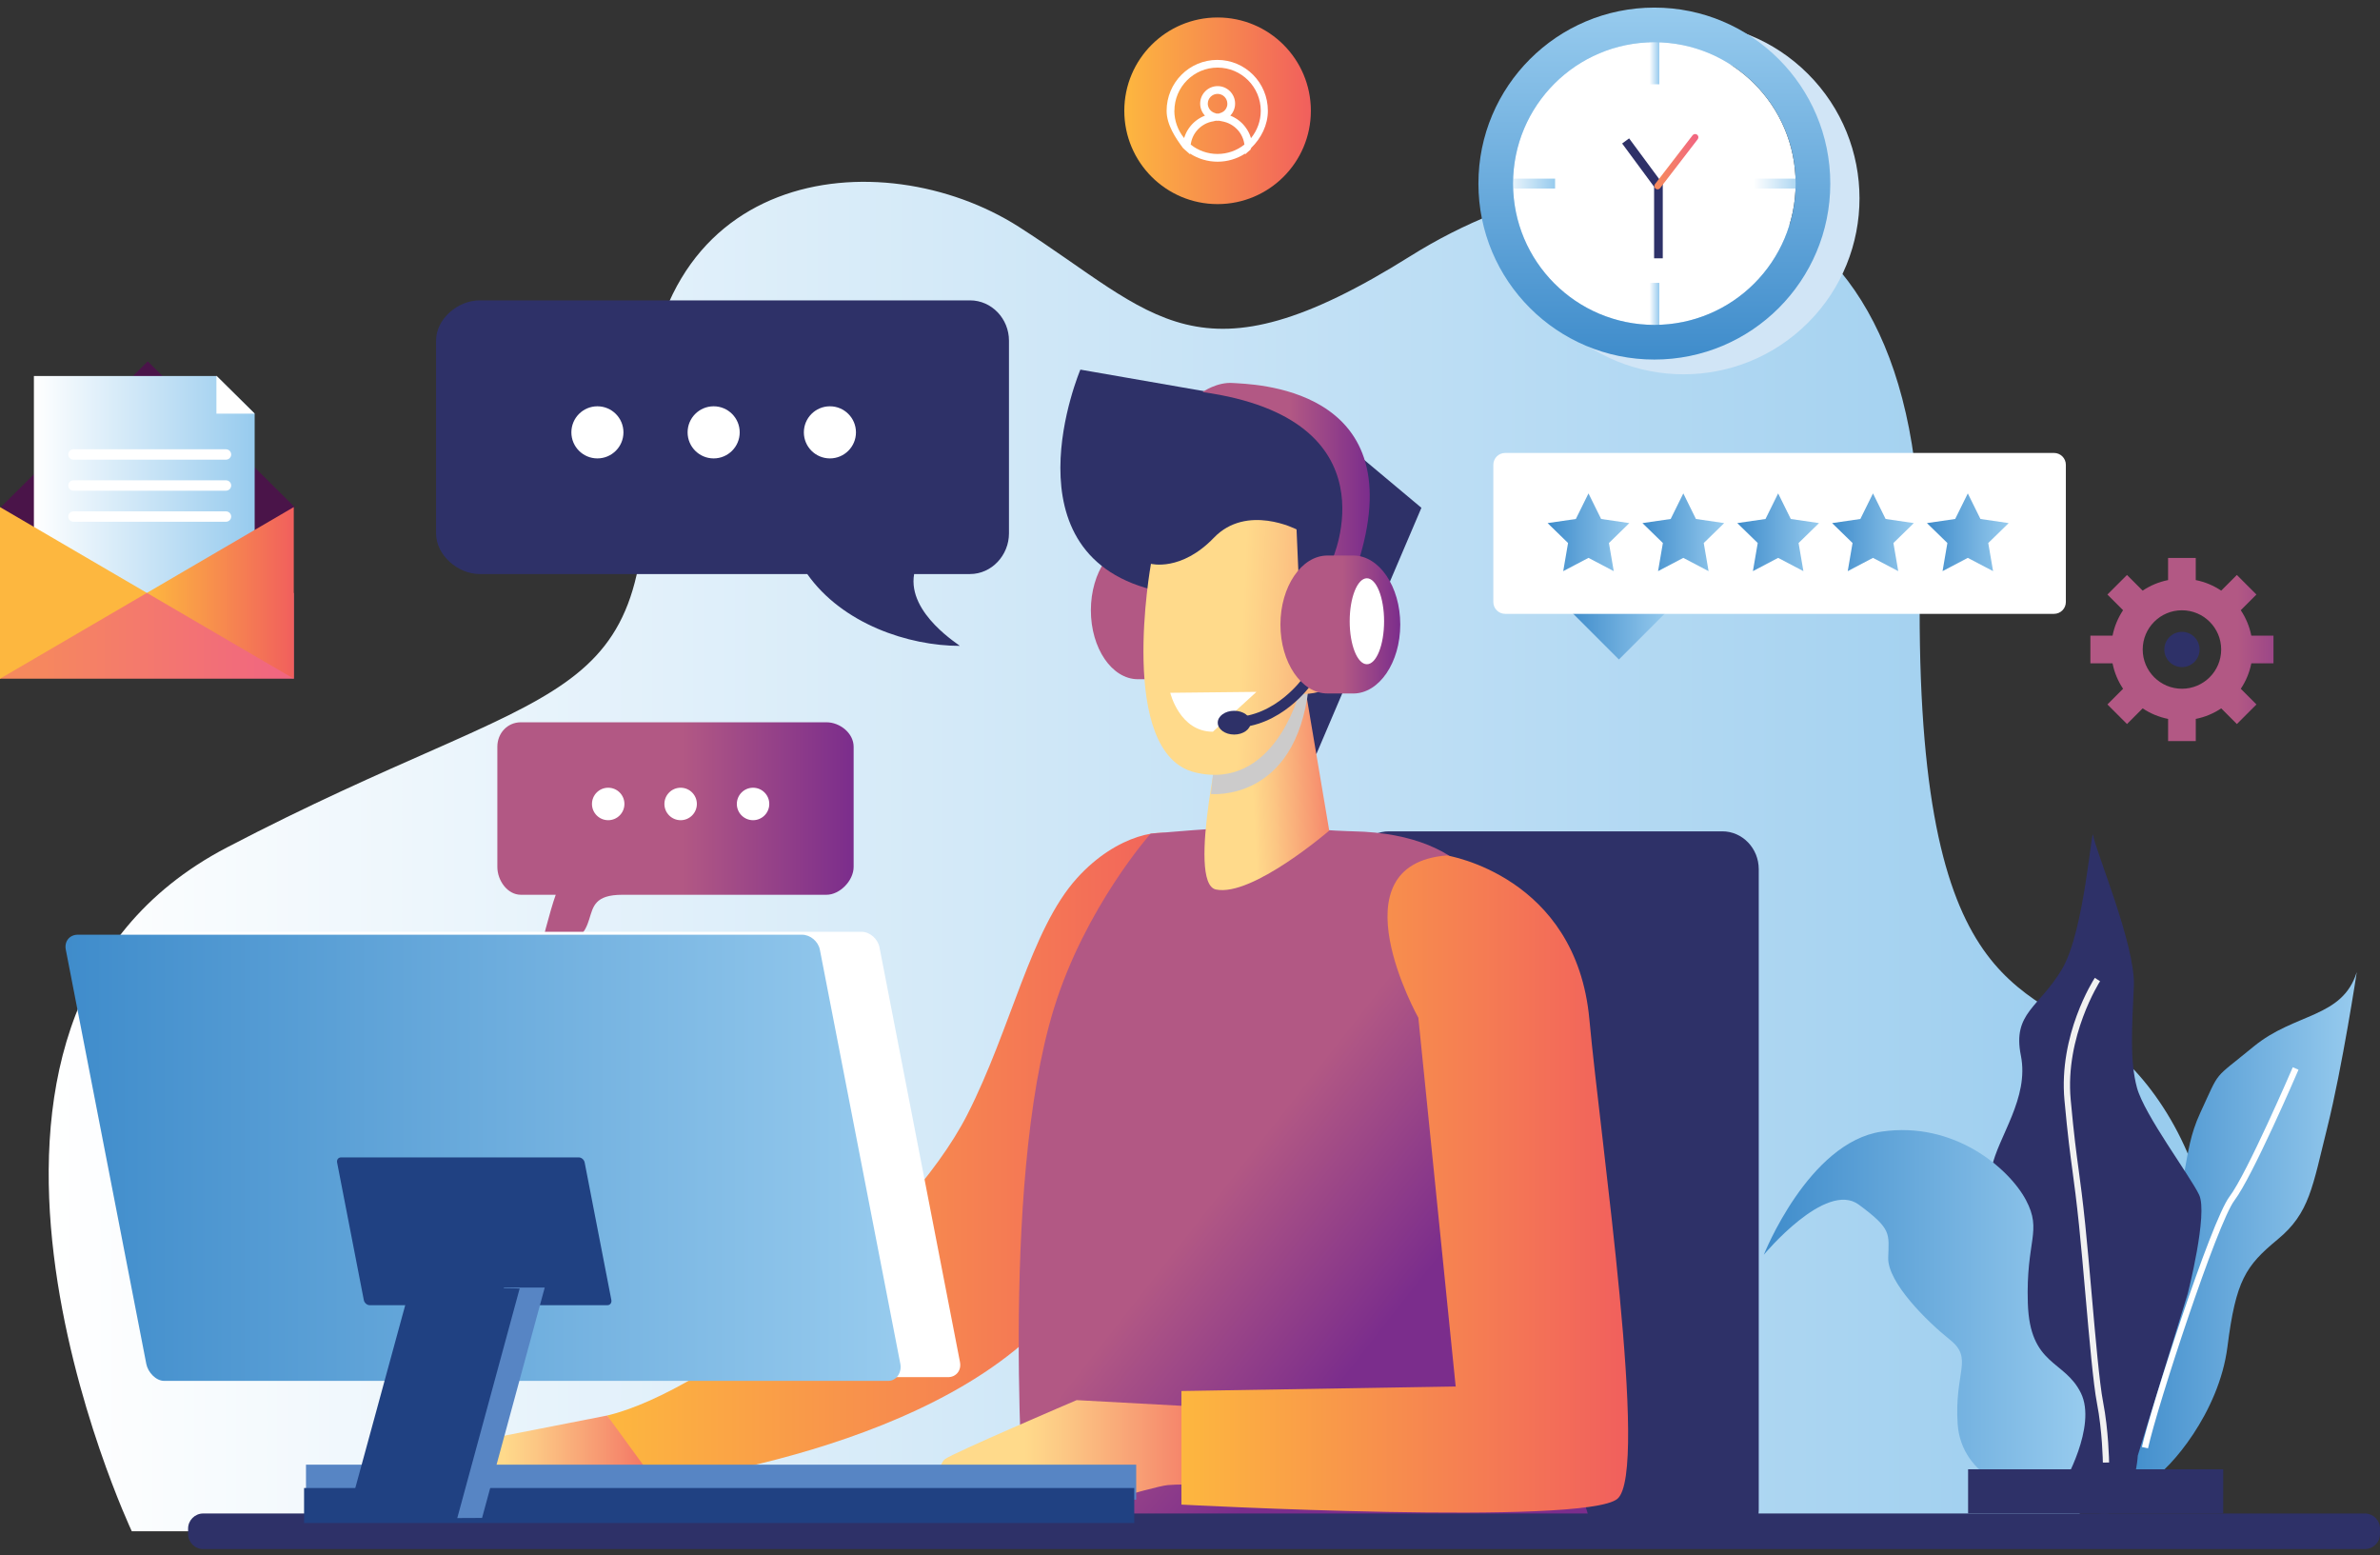 <svg width="300" height="196" viewBox="0 0 300 196" fill="none" xmlns="http://www.w3.org/2000/svg">
<rect x="0" y="0" width="300" height="196" fill="#333333" stroke="none"/>
<g clip-path="url(#clip0_1024_1578)">
<path d="M259.283 192.966H16.611C16.611 192.966 -13.602 128.826 28.601 106.797C70.806 84.769 82.314 90.6 81.356 55.615C80.397 20.629 111.143 17.563 128.411 28.577C145.675 39.591 150.898 49.133 177.754 32.291C204.612 15.446 242.978 18.036 242.019 71.812C241.061 125.585 254.967 123.643 265.999 132.067C277.03 140.488 290.937 169.645 259.283 192.969V192.966Z" fill="url(#paint0_linear_1024_1578)"/>
<path d="M221.691 190.27C221.691 192.906 219.634 195.043 217.095 195.043H175.075C172.536 195.043 170.479 192.906 170.479 190.27V109.536C170.479 106.9 172.536 104.764 175.075 104.764H217.095C219.634 104.764 221.691 106.9 221.691 109.536V190.27Z" fill="#2E3168"/>
<path d="M146.682 68.21H143.433C140.161 68.21 137.505 72.124 137.505 76.911C137.505 81.697 140.158 85.594 143.433 85.594C143.998 85.594 146.12 85.597 146.682 85.597C149.954 85.597 152.61 81.689 152.61 76.902C152.61 72.115 149.957 68.207 146.682 68.207V68.21Z" fill="url(#paint1_linear_1024_1578)"/>
<path d="M165.924 95.041L179.169 63.993L164.198 51.461L136.182 46.58C136.182 46.58 126.143 70.243 146.135 74.528" fill="#2E3168"/>
<path d="M135.748 110.671C129.9 117.141 127.487 129.57 121.924 140.473C114.219 155.572 89.529 175.338 76.532 178.382L81.319 187.126C81.319 187.126 119.879 183.049 134.345 163.551C145.353 148.714 156.245 111.381 148.617 105.507C146.839 104.138 140.834 105.042 135.748 110.668V110.671Z" fill="url(#paint2_linear_1024_1578)"/>
<path d="M76.532 178.383L62.037 181.224C62.037 181.224 57.561 182.123 57.034 183.23C56.506 184.336 54.238 190.872 54.238 190.872L85.153 190.21" fill="url(#paint3_linear_1024_1578)"/>
<path d="M77.182 185.848L75.285 189.008L68.978 189.625" fill="white"/>
<path d="M77.182 185.848L75.285 189.008L68.978 189.625" stroke="black" stroke-miterlimit="10"/>
<path d="M200.592 192.229C200.592 192.229 183.1 136.878 188.26 115.084C188.26 115.084 186.54 105.045 170.479 104.76C170.479 104.76 166.631 104.669 165.136 104.349C161.177 103.505 145.019 105.074 145.019 105.074C145.019 105.074 136.792 114.342 132.861 127.045C125.861 149.658 129.21 192.377 129.21 192.377L142.823 192.326L164.96 192.24C165.014 192.811 165.031 193.091 165.031 193.091L200.592 192.229Z" fill="url(#paint4_linear_1024_1578)"/>
<path d="M163.955 83.383L167.55 104.672C167.55 104.672 157.839 113.048 153.272 112.095C149.489 111.308 154.308 90.785 154.308 90.785L163.955 83.383Z" fill="url(#paint5_linear_1024_1578)"/>
<g style="mix-blend-mode:multiply">
<path d="M152.642 100.059C152.642 100.059 163.311 101.149 164.957 86.634L166.742 85.134L159.163 84.777L153.363 93.09L152.639 100.062L152.642 100.059Z" fill="#CCCBCB"/>
</g>
<path d="M145.079 71.048C145.079 71.048 140.734 94.962 150.645 97.341C160.558 99.72 163.727 87.428 163.727 87.428C163.727 87.428 171.906 88.418 170.865 77.914C170.228 71.493 163.727 73.552 163.727 73.552L163.43 66.715C163.43 66.715 157.16 63.457 153.015 67.761C148.87 72.066 145.079 71.051 145.079 71.051V71.048Z" fill="url(#paint6_linear_1024_1578)"/>
<path d="M158.378 87.188L147.512 87.305C147.512 87.305 148.682 92.211 152.887 92.211" fill="white"/>
<path d="M167.903 70.588C167.903 70.588 176.045 52.819 151.583 49.407C151.583 49.407 153.409 48.103 155.446 48.268C157.483 48.434 177.931 48.505 171.364 70.351" fill="url(#paint7_linear_1024_1578)"/>
<path d="M155.4 91.713C155.292 91.713 155.181 91.713 155.066 91.707L155.109 90.369C155.203 90.372 155.297 90.375 155.392 90.375C160.792 90.375 164.252 85.422 164.289 85.371L165.393 86.127C165.233 86.358 161.491 91.713 155.4 91.713Z" fill="#2E3168"/>
<path d="M157.639 91.07C157.639 91.897 156.712 92.568 155.568 92.568C154.424 92.568 153.497 91.897 153.497 91.07C153.497 90.243 154.424 89.572 155.568 89.572C156.712 89.572 157.639 90.243 157.639 91.07Z" fill="#2E3168"/>
<path d="M170.577 70.007H167.327C164.055 70.007 161.399 73.921 161.399 78.707C161.399 83.494 164.052 87.391 167.327 87.391C167.892 87.391 170.015 87.394 170.577 87.394C173.849 87.394 176.504 83.486 176.504 78.699C176.504 73.912 173.851 70.004 170.577 70.004V70.007Z" fill="url(#paint8_linear_1024_1578)"/>
<path d="M174.465 78.29C174.465 81.283 173.495 83.707 172.297 83.707C171.099 83.707 170.129 81.283 170.129 78.29C170.129 75.298 171.099 72.873 172.297 72.873C173.495 72.873 174.465 75.298 174.465 78.29Z" fill="white"/>
<path d="M115.226 72.341H122.269C125.01 72.341 127.181 69.961 127.181 67.22V42.921C127.181 40.179 125.013 37.852 122.269 37.852H60.457C57.716 37.852 54.966 40.179 54.966 42.921V67.22C54.966 69.961 57.716 72.341 60.457 72.341H101.755C106.186 78.628 114.535 81.392 120.971 81.392C121.162 81.392 114.341 77.373 115.226 72.341Z" fill="#2E3168"/>
<path d="M78.586 54.485C78.586 56.296 77.117 57.768 75.302 57.768C73.488 57.768 72.022 56.299 72.022 54.485C72.022 52.67 73.491 51.201 75.302 51.201C77.114 51.201 78.586 52.67 78.586 54.485Z" fill="white"/>
<path d="M93.24 54.485C93.24 56.296 91.771 57.768 89.957 57.768C88.142 57.768 86.673 56.299 86.673 54.485C86.673 52.67 88.142 51.201 89.957 51.201C91.771 51.201 93.24 52.67 93.24 54.485Z" fill="white"/>
<path d="M107.894 54.485C107.894 56.296 106.425 57.768 104.611 57.768C102.797 57.768 101.327 56.299 101.327 54.485C101.327 52.67 102.797 51.201 104.611 51.201C106.425 51.201 107.894 52.67 107.894 54.485Z" fill="white"/>
<path d="M70.051 112.759H65.663C63.954 112.759 62.691 110.956 62.691 109.247V94.108C62.691 92.399 63.954 91.022 65.663 91.022H104.174C105.883 91.022 107.601 92.399 107.601 94.108V109.247C107.601 110.956 105.883 112.759 104.174 112.759H78.443C71.48 112.759 77.693 118.732 68.131 119.765C68.051 119.774 69.386 114.553 70.051 112.759Z" fill="url(#paint9_linear_1024_1578)"/>
<path d="M92.878 101.315C92.878 102.445 93.793 103.36 94.923 103.36C96.053 103.36 96.968 102.445 96.968 101.315C96.968 100.185 96.053 99.269 94.923 99.269C93.793 99.269 92.878 100.185 92.878 101.315Z" fill="white"/>
<path d="M83.749 101.315C83.749 102.445 84.665 103.36 85.795 103.36C86.924 103.36 87.84 102.445 87.84 101.315C87.84 100.185 86.924 99.269 85.795 99.269C84.665 99.269 83.749 100.185 83.749 101.315Z" fill="white"/>
<path d="M74.618 101.315C74.618 102.445 75.533 103.36 76.663 103.36C77.793 103.36 78.708 102.445 78.708 101.315C78.708 100.185 77.793 99.269 76.663 99.269C75.533 99.269 74.618 100.185 74.618 101.315Z" fill="white"/>
<g style="mix-blend-mode:multiply">
<path d="M227.896 40.674C236.556 32.014 236.556 17.97 227.896 9.312C219.235 0.651 205.191 0.651 196.53 9.312C187.869 17.973 187.869 32.014 196.53 40.674C205.191 49.335 219.232 49.335 227.893 40.674H227.896ZM199.62 12.399C206.575 5.444 217.851 5.444 224.806 12.399C231.761 19.353 231.761 30.63 224.806 37.585C217.851 44.54 206.575 44.54 199.62 37.585C192.665 30.63 192.665 19.353 199.62 12.399Z" fill="#D1E5F6"/>
</g>
<path d="M226.341 23.134C226.341 32.97 218.368 40.943 208.531 40.943C198.695 40.943 190.722 32.97 190.722 23.134C190.722 13.297 198.695 5.324 208.531 5.324C218.368 5.324 226.341 13.297 226.341 23.134Z" fill="white"/>
<path d="M209.156 3.709H207.907V10.624H209.156V3.709Z" fill="url(#paint10_linear_1024_1578)"/>
<path d="M209.156 35.647H207.907V42.561H209.156V35.647Z" fill="url(#paint11_linear_1024_1578)"/>
<path d="M227.955 22.51H221.041V23.759H227.955V22.51Z" fill="url(#paint12_linear_1024_1578)"/>
<path d="M196.02 22.51H189.105V23.759H196.02V22.51Z" fill="url(#paint13_linear_1024_1578)"/>
<path d="M208.532 0.957C196.282 0.957 186.355 10.887 186.355 23.134C186.355 35.38 196.282 45.311 208.532 45.311C220.781 45.311 230.708 35.38 230.708 23.134C230.708 10.887 220.778 0.957 208.532 0.957ZM208.532 40.943C198.695 40.943 190.722 32.97 190.722 23.134C190.722 13.298 198.695 5.324 208.532 5.324C218.368 5.324 226.341 13.298 226.341 23.134C226.341 32.97 218.368 40.943 208.532 40.943Z" fill="url(#paint14_linear_1024_1578)"/>
<path d="M205.351 17.438L209.593 23.177V32.548H208.5V23.537L204.472 18.085L205.351 17.438Z" fill="#2E3168"/>
<path d="M208.939 23.861C208.851 23.861 208.765 23.835 208.688 23.776C208.509 23.639 208.477 23.379 208.614 23.202L213.35 17.049C213.487 16.869 213.743 16.835 213.923 16.975C214.103 17.112 214.134 17.369 213.997 17.548L209.262 23.701C209.182 23.804 209.059 23.861 208.937 23.861H208.939Z" fill="url(#paint15_linear_1024_1578)"/>
<path d="M149.863 177.208L135.714 176.443C135.714 176.443 120.035 183.136 119.08 183.9C118.124 184.665 117.36 189.637 117.36 189.637C117.36 189.637 116.213 189.828 119.271 190.019C122.329 190.21 133.229 190.975 133.229 190.975C133.229 190.975 145.276 187.341 147.187 187.15C149.099 186.958 157.129 187.15 157.129 187.15" fill="url(#paint16_linear_1024_1578)"/>
<path d="M182.367 107.801C182.367 107.801 198.681 110.351 200.341 128.451C201.768 144.044 207.901 185.428 203.885 188.871C199.868 192.314 148.919 189.607 148.919 189.607V175.295L183.488 174.722L178.784 128.26C178.784 128.26 167.992 108.965 182.367 107.801Z" fill="url(#paint17_linear_1024_1578)"/>
<path d="M165.236 13.962C165.236 20.455 159.973 25.721 153.478 25.721C146.982 25.721 141.719 20.457 141.719 13.962C141.719 7.466 146.982 2.203 153.478 2.203C159.973 2.203 165.236 7.466 165.236 13.962Z" fill="url(#paint18_linear_1024_1578)"/>
<path d="M159.816 13.962C159.816 10.424 156.978 7.549 153.44 7.549C149.903 7.549 147.053 10.424 147.053 13.962C147.053 15.73 148.2 17.416 149.099 18.629V18.637L149.264 18.788C149.264 18.788 149.264 18.791 149.264 18.794L150.006 19.445V19.356C151.038 20.018 152.239 20.377 153.477 20.377C154.716 20.377 155.917 20.018 156.946 19.356L156.952 19.445L157.697 18.794C157.697 18.794 157.625 18.794 157.625 18.788L157.722 18.637V18.629C158.98 17.419 159.816 15.733 159.816 13.962ZM148.035 13.962C148.035 10.961 150.476 8.519 153.477 8.519C156.479 8.519 158.92 10.961 158.92 13.962C158.92 15.228 158.478 16.446 157.685 17.413C157.685 17.411 157.685 17.408 157.682 17.402C157.66 17.328 157.637 17.256 157.611 17.185C157.605 17.165 157.597 17.148 157.591 17.128C157.571 17.074 157.551 17.023 157.528 16.968C157.517 16.943 157.508 16.92 157.497 16.894C157.477 16.846 157.454 16.8 157.431 16.752C157.42 16.729 157.408 16.706 157.397 16.683C157.369 16.629 157.34 16.575 157.309 16.52C157.3 16.509 157.294 16.495 157.289 16.483C157.252 16.418 157.212 16.352 157.172 16.29C157.16 16.272 157.149 16.255 157.135 16.238C157.103 16.192 157.075 16.147 157.04 16.101C157.026 16.081 157.009 16.058 156.995 16.038C156.963 15.996 156.932 15.956 156.898 15.913C156.884 15.893 156.866 15.876 156.852 15.856C156.809 15.802 156.764 15.75 156.718 15.699C156.715 15.693 156.71 15.69 156.707 15.685C156.655 15.628 156.601 15.576 156.55 15.522C156.533 15.508 156.518 15.491 156.501 15.476C156.461 15.439 156.421 15.402 156.382 15.368C156.362 15.351 156.342 15.334 156.324 15.317C156.285 15.283 156.242 15.248 156.199 15.214C156.182 15.2 156.165 15.185 156.145 15.171C156.085 15.126 156.022 15.083 155.962 15.037C155.962 15.037 155.956 15.037 155.956 15.034C155.897 14.994 155.834 14.954 155.771 14.915C155.751 14.903 155.731 14.892 155.711 14.88C155.665 14.852 155.62 14.826 155.571 14.8C155.549 14.789 155.526 14.775 155.503 14.763C155.454 14.738 155.403 14.712 155.355 14.689C155.335 14.681 155.315 14.669 155.295 14.661C155.226 14.629 155.155 14.598 155.084 14.572C155.084 14.572 155.081 14.572 155.078 14.572C155.084 14.566 155.089 14.558 155.098 14.549C155.123 14.521 155.149 14.492 155.175 14.461C155.192 14.438 155.212 14.418 155.229 14.395C155.252 14.364 155.275 14.332 155.297 14.301C155.312 14.278 155.329 14.255 155.343 14.233C155.363 14.198 155.383 14.164 155.403 14.13C155.417 14.104 155.432 14.082 155.443 14.056C155.46 14.019 155.477 13.985 155.494 13.947C155.506 13.922 155.517 13.896 155.529 13.87C155.543 13.833 155.554 13.793 155.569 13.756C155.577 13.731 155.586 13.705 155.594 13.676C155.606 13.636 155.617 13.594 155.626 13.554C155.631 13.528 155.64 13.502 155.646 13.477C155.654 13.431 155.66 13.383 155.665 13.337C155.665 13.314 155.674 13.291 155.674 13.268C155.683 13.197 155.685 13.129 155.685 13.055C155.685 11.839 154.698 10.852 153.483 10.852C152.268 10.852 151.281 11.842 151.281 13.055C151.281 13.126 151.284 13.197 151.292 13.268C151.292 13.291 151.298 13.314 151.301 13.337C151.307 13.383 151.312 13.428 151.321 13.474C151.327 13.499 151.332 13.528 151.341 13.554C151.349 13.594 151.358 13.636 151.369 13.676C151.378 13.705 151.389 13.731 151.398 13.759C151.409 13.796 151.424 13.833 151.438 13.87C151.449 13.899 151.461 13.925 151.472 13.95C151.486 13.985 151.503 14.022 151.521 14.056C151.535 14.082 151.549 14.107 151.563 14.133C151.583 14.167 151.6 14.198 151.62 14.23C151.637 14.255 151.655 14.278 151.672 14.304C151.692 14.335 151.715 14.364 151.737 14.395C151.757 14.418 151.774 14.441 151.794 14.467C151.817 14.495 151.84 14.524 151.866 14.549C151.871 14.558 151.88 14.566 151.886 14.572C151.886 14.572 151.883 14.572 151.88 14.572C151.809 14.601 151.737 14.629 151.669 14.661C151.649 14.669 151.629 14.681 151.609 14.689C151.56 14.712 151.509 14.738 151.461 14.76C151.438 14.772 151.415 14.783 151.392 14.797C151.344 14.823 151.298 14.849 151.252 14.877C151.232 14.889 151.212 14.9 151.192 14.912C151.13 14.949 151.067 14.989 151.004 15.031C151.004 15.031 151.004 15.031 151.001 15.031C150.939 15.074 150.879 15.12 150.816 15.165C150.799 15.177 150.782 15.191 150.765 15.205C150.722 15.24 150.679 15.274 150.636 15.308C150.616 15.325 150.599 15.339 150.579 15.357C150.536 15.394 150.496 15.431 150.456 15.468C150.442 15.482 150.425 15.496 150.411 15.511C150.357 15.565 150.302 15.619 150.251 15.673C150.251 15.676 150.245 15.679 150.243 15.682C150.194 15.736 150.148 15.79 150.1 15.844C150.086 15.862 150.071 15.879 150.057 15.899C150.023 15.941 149.991 15.984 149.957 16.027C149.943 16.047 149.926 16.067 149.912 16.087C149.88 16.133 149.846 16.178 149.815 16.227C149.803 16.244 149.792 16.261 149.78 16.278C149.74 16.341 149.701 16.406 149.661 16.472C149.655 16.483 149.649 16.495 149.641 16.506C149.609 16.561 149.581 16.615 149.552 16.672C149.541 16.695 149.529 16.717 149.518 16.74C149.495 16.786 149.472 16.834 149.452 16.883C149.441 16.909 149.43 16.931 149.421 16.957C149.398 17.008 149.378 17.06 149.358 17.114C149.35 17.134 149.344 17.154 149.335 17.174C149.31 17.245 149.287 17.316 149.264 17.388C149.264 17.393 149.264 17.396 149.261 17.399C148.468 16.432 148.026 15.214 148.026 13.947L148.035 13.962ZM154.707 13.174C154.707 13.174 154.704 13.197 154.701 13.211C154.698 13.237 154.696 13.263 154.69 13.288C154.69 13.303 154.684 13.314 154.681 13.328C154.676 13.351 154.673 13.374 154.664 13.397C154.661 13.411 154.656 13.425 154.65 13.437C154.644 13.46 154.636 13.48 154.63 13.502C154.624 13.517 154.619 13.528 154.613 13.542C154.604 13.562 154.596 13.582 154.587 13.602C154.579 13.614 154.573 13.628 154.567 13.639C154.556 13.659 154.547 13.679 154.536 13.696C154.527 13.708 154.519 13.722 154.513 13.733C154.502 13.753 154.49 13.771 154.476 13.788C154.467 13.799 154.456 13.81 154.447 13.822C154.433 13.839 154.422 13.856 154.407 13.87C154.399 13.882 154.387 13.893 154.376 13.905C154.362 13.919 154.348 13.936 154.333 13.95C154.322 13.962 154.31 13.97 154.299 13.982C154.285 13.996 154.268 14.01 154.253 14.022C154.242 14.03 154.228 14.041 154.213 14.05C154.196 14.062 154.182 14.073 154.162 14.084C154.148 14.093 154.134 14.101 154.119 14.11C154.102 14.121 154.085 14.13 154.068 14.141C154.054 14.15 154.037 14.156 154.022 14.164C154.005 14.173 153.988 14.181 153.968 14.19C153.951 14.196 153.937 14.201 153.92 14.21C153.9 14.216 153.883 14.224 153.863 14.23C153.845 14.236 153.828 14.241 153.811 14.244C153.791 14.25 153.774 14.255 153.754 14.258C153.737 14.261 153.717 14.284 153.7 14.287C153.686 14.287 153.669 14.312 153.654 14.312H153.643C153.589 14.312 153.537 14.307 153.483 14.307C153.429 14.307 153.375 14.312 153.323 14.312H153.312C153.298 14.312 153.281 14.29 153.266 14.287C153.249 14.287 153.232 14.273 153.212 14.267C153.192 14.261 153.172 14.253 153.152 14.247C153.135 14.241 153.118 14.236 153.101 14.23C153.081 14.224 153.064 14.216 153.044 14.21C153.027 14.204 153.012 14.198 152.995 14.19C152.975 14.181 152.958 14.173 152.941 14.164C152.927 14.159 152.91 14.15 152.896 14.141C152.878 14.133 152.861 14.121 152.844 14.11C152.83 14.101 152.816 14.093 152.801 14.084C152.784 14.073 152.767 14.062 152.753 14.05C152.739 14.041 152.727 14.03 152.713 14.022C152.696 14.01 152.682 13.996 152.667 13.982C152.656 13.97 152.642 13.959 152.63 13.95C152.616 13.936 152.602 13.922 152.587 13.908C152.576 13.896 152.565 13.885 152.556 13.873C152.542 13.859 152.53 13.842 152.516 13.828C152.508 13.816 152.496 13.802 152.488 13.79C152.476 13.773 152.465 13.756 152.453 13.739C152.445 13.725 152.436 13.713 152.428 13.699C152.416 13.682 152.408 13.662 152.396 13.645C152.388 13.631 152.382 13.619 152.373 13.605C152.365 13.585 152.356 13.565 152.348 13.545C152.342 13.531 152.334 13.517 152.328 13.502C152.319 13.482 152.314 13.46 152.308 13.44C152.302 13.425 152.296 13.411 152.294 13.397C152.288 13.377 152.282 13.354 152.276 13.331C152.274 13.317 152.268 13.303 152.265 13.288C152.262 13.263 152.257 13.237 152.254 13.214C152.254 13.203 152.251 13.189 152.248 13.177C152.245 13.14 152.242 13.1 152.242 13.063C152.242 12.384 152.796 11.831 153.475 11.831C154.154 11.831 154.707 12.384 154.707 13.063C154.707 13.103 154.707 13.14 154.701 13.177L154.707 13.174ZM150.091 18.221C150.091 18.206 150.094 18.192 150.097 18.178C150.103 18.129 150.114 18.081 150.123 18.035C150.134 17.981 150.143 17.927 150.154 17.873C150.166 17.827 150.18 17.779 150.191 17.733C150.205 17.682 150.223 17.627 150.237 17.576C150.251 17.53 150.268 17.488 150.285 17.442C150.305 17.391 150.325 17.342 150.345 17.294C150.365 17.251 150.385 17.208 150.405 17.165C150.428 17.117 150.454 17.068 150.479 17.023C150.502 16.983 150.525 16.94 150.548 16.903C150.576 16.857 150.605 16.811 150.633 16.769C150.659 16.732 150.685 16.692 150.713 16.655C150.745 16.612 150.779 16.569 150.81 16.526C150.839 16.492 150.867 16.455 150.899 16.421C150.936 16.381 150.97 16.341 151.007 16.301C151.038 16.27 151.07 16.235 151.104 16.204C151.144 16.167 151.184 16.133 151.224 16.096C151.258 16.067 151.292 16.036 151.327 16.007C151.369 15.973 151.415 15.939 151.458 15.907C151.495 15.882 151.529 15.853 151.566 15.83C151.612 15.799 151.66 15.77 151.709 15.742C151.746 15.719 151.783 15.696 151.82 15.673C151.871 15.645 151.926 15.619 151.977 15.593C152.014 15.573 152.051 15.556 152.088 15.539C152.148 15.514 152.208 15.491 152.271 15.468C152.305 15.454 152.336 15.439 152.371 15.428C152.468 15.397 152.565 15.368 152.664 15.342C152.682 15.337 152.702 15.337 152.719 15.331C152.801 15.314 152.884 15.297 152.97 15.283C153.01 15.277 153.047 15.254 153.087 15.251C153.149 15.242 153.212 15.214 153.275 15.214H153.283C153.346 15.214 153.409 15.223 153.472 15.223C153.535 15.223 153.597 15.214 153.66 15.214H153.669C153.731 15.214 153.794 15.245 153.857 15.251C153.897 15.257 153.937 15.268 153.977 15.274C154.059 15.285 154.142 15.308 154.225 15.328C154.245 15.334 154.265 15.339 154.288 15.342C154.385 15.365 154.482 15.394 154.573 15.425C154.61 15.437 154.644 15.454 154.678 15.465C154.738 15.488 154.798 15.511 154.855 15.536C154.895 15.553 154.932 15.573 154.969 15.593C155.021 15.619 155.072 15.645 155.123 15.67C155.163 15.693 155.201 15.716 155.24 15.739C155.286 15.767 155.335 15.796 155.38 15.827C155.417 15.853 155.454 15.882 155.491 15.907C155.534 15.939 155.577 15.97 155.62 16.004C155.657 16.033 155.691 16.064 155.725 16.096C155.765 16.13 155.805 16.167 155.842 16.201C155.877 16.232 155.908 16.267 155.942 16.301C155.979 16.338 156.014 16.378 156.048 16.415C156.079 16.452 156.108 16.486 156.139 16.523C156.17 16.563 156.205 16.606 156.233 16.646C156.262 16.683 156.287 16.723 156.316 16.763C156.344 16.806 156.373 16.849 156.399 16.894C156.424 16.937 156.447 16.977 156.47 17.02C156.496 17.065 156.518 17.111 156.541 17.16C156.561 17.202 156.581 17.248 156.601 17.291C156.624 17.339 156.641 17.388 156.661 17.436C156.678 17.482 156.695 17.527 156.712 17.573C156.73 17.625 156.744 17.676 156.758 17.727C156.772 17.773 156.784 17.821 156.795 17.87C156.807 17.924 156.818 17.978 156.827 18.032C156.835 18.081 156.844 18.127 156.852 18.175C156.852 18.189 156.852 18.204 156.858 18.218C155.897 18.982 154.704 19.402 153.469 19.402C152.234 19.402 151.041 18.982 150.08 18.218L150.091 18.221Z" fill="white"/>
<path d="M25.62 190.727H298.089C299.144 190.727 300 191.582 300 192.638V193.305C300 194.361 299.144 195.217 298.089 195.217H25.62C24.564 195.217 23.709 194.361 23.709 193.305V192.638C23.709 191.582 24.564 190.727 25.62 190.727Z" fill="#2E3168"/>
<path d="M267.927 184.847C267.927 184.847 268.424 178.808 267.696 171.477C266.966 164.145 267.736 163.575 272.049 156.38C276.36 149.18 274.768 145.78 277.355 140.214C279.94 134.652 278.808 136.218 284.048 131.904C289.288 127.591 295.236 128.339 297.073 122.502C297.073 122.502 295.239 134.555 293.359 142.071C291.479 149.585 291.14 152.857 287.097 156.192C283.061 159.53 281.834 161.347 280.77 169.722C279.706 178.101 273.467 185.161 271.331 186.365C269.197 187.569 267.925 184.845 267.925 184.845L267.927 184.847Z" fill="url(#paint19_linear_1024_1578)"/>
<path d="M269.468 183.435L275.767 163.024C275.767 163.024 278.343 152.974 277.201 150.572C276.06 148.173 270.292 140.499 269.362 137.059C268.432 133.616 268.755 129.343 268.974 124.239C269.194 119.133 264.062 106.983 263.859 105.314C263.654 103.646 262.79 117.293 259.914 122.134C257.036 126.972 253.65 127.648 254.731 133.014C255.815 138.383 251.844 143.272 251.051 147.18C250.261 151.086 248.994 158.691 252.723 168.393C256.454 178.092 260.12 189.223 264.182 190.587C268.244 191.953 269.359 185.312 269.468 183.438V183.435Z" fill="#2E3168"/>
<path d="M260.062 187.084C260.062 187.084 264.361 179.778 262.302 175.556C260.239 171.334 255.866 172.164 255.609 164.231C255.353 156.3 257.466 155.171 255.37 151.225C253.27 147.277 246.364 141.258 237.175 142.605C227.944 143.957 222.33 158.123 222.33 158.123C222.33 158.123 230.135 148.721 234.311 151.813C238.487 154.908 238.094 155.419 238.011 158.508C237.928 161.604 242.852 166.487 245.816 168.852C248.78 171.22 246.321 172.923 246.766 179.467C247.208 186.014 254.497 189.451 260.062 187.081V187.084Z" fill="url(#paint20_linear_1024_1578)"/>
<path d="M265.066 184.308C265.066 184.268 265.009 180.349 264.322 176.82C263.862 174.455 263.357 168.69 262.867 163.11C262.601 160.092 262.328 156.971 262.065 154.435C261.731 151.203 261.48 149.349 261.238 147.56C260.935 145.318 260.647 143.204 260.228 138.66C259.466 130.401 263.865 123.515 264.053 123.227L264.712 123.654C264.667 123.723 260.274 130.606 261.012 138.588C261.429 143.115 261.717 145.224 262.019 147.454C262.262 149.252 262.516 151.112 262.85 154.355C263.112 156.9 263.386 160.023 263.651 163.044C264.139 168.601 264.641 174.35 265.095 176.672C265.796 180.275 265.853 184.263 265.853 184.303L265.069 184.314L265.066 184.308Z" fill="#F1F1F1"/>
<path d="M270.757 182.516L269.99 182.348C271.037 177.59 278.708 153.858 281.027 150.8C283.24 147.882 288.949 134.628 289.006 134.494L289.727 134.805C289.494 135.353 283.922 148.281 281.654 151.274C279.501 154.115 271.947 177.108 270.757 182.519V182.516Z" fill="white"/>
<path d="M280.237 185.158H248.081V190.727H280.237V185.158Z" fill="#2E3168"/>
<path d="M18.625 82.269L0.108 63.901L18.625 45.535L37.139 63.901L18.625 82.269Z" fill="#4A1449"/>
<path d="M32.101 82.596H4.273V47.385H27.28L32.101 52.129V82.596Z" fill="url(#paint21_linear_1024_1578)"/>
<path d="M0 85.531H37.031V74.717H0.108L0 85.531Z" fill="url(#paint22_linear_1024_1578)"/>
<path d="M13.721 71.918L0 63.902V85.531L18.517 74.717L13.721 71.918Z" fill="#FDB73F"/>
<path d="M23.306 71.918L18.517 74.717L37.031 85.531V63.902L23.306 71.918Z" fill="url(#paint23_linear_1024_1578)"/>
<path d="M27.28 47.348L32.101 52.129H27.28V47.348Z" fill="white"/>
<path d="M28.484 57.926H9.257C8.895 57.926 8.601 57.635 8.601 57.272C8.601 56.91 8.895 56.619 9.257 56.619H28.484C28.846 56.619 29.14 56.91 29.14 57.272C29.14 57.635 28.846 57.926 28.484 57.926Z" fill="white"/>
<path d="M28.484 61.836H9.257C8.895 61.836 8.601 61.545 8.601 61.183C8.601 60.82 8.895 60.529 9.257 60.529H28.484C28.846 60.529 29.14 60.82 29.14 61.183C29.14 61.545 28.846 61.836 28.484 61.836Z" fill="white"/>
<path d="M28.484 65.75H9.257C8.895 65.75 8.601 65.456 8.601 65.097C8.601 64.737 8.895 64.443 9.257 64.443H28.484C28.846 64.443 29.14 64.734 29.14 65.097C29.14 65.459 28.846 65.75 28.484 65.75Z" fill="white"/>
<path d="M121.005 171.653C121.208 172.691 120.529 173.547 119.493 173.547H28.202C27.163 173.547 26.159 172.688 25.959 171.653L15.81 119.368C15.607 118.33 16.286 117.426 17.322 117.426H108.613C109.652 117.426 110.656 118.33 110.858 119.368L121.008 171.653H121.005Z" fill="white"/>
<path d="M113.491 171.887C113.694 172.925 113.015 174.017 111.979 174.017H20.688C19.649 174.017 18.645 172.925 18.443 171.887L8.293 119.668C8.09 118.63 8.769 117.791 9.805 117.791H101.096C102.135 117.791 103.139 118.633 103.342 119.668L113.491 171.887Z" fill="url(#paint24_linear_1024_1578)"/>
<path d="M77.062 163.837C77.128 164.179 76.906 164.479 76.566 164.479H46.596C46.253 164.479 45.925 164.176 45.86 163.837L42.491 146.49C42.425 146.147 42.648 145.854 42.987 145.854H72.957C73.3 145.854 73.628 146.147 73.696 146.49L77.065 163.837H77.062Z" fill="#204182"/>
<path d="M143.219 184.576H38.571V188.986H143.219V184.576Z" fill="#5785C4"/>
<path d="M142.974 187.518H38.329V191.928H142.974V187.518Z" fill="#204182"/>
<path d="M60.765 191.288L68.664 162.256H63.529L55.605 191.313" fill="#5785C4"/>
<path d="M51.251 163.845L43.715 191.436H57.604L65.506 162.37L51.745 162.15L51.251 163.845Z" fill="#204182"/>
<path d="M286.572 83.594V80.105H283.78C283.549 78.938 283.089 77.854 282.45 76.898L284.424 74.924L281.957 72.457L279.983 74.431C279.027 73.792 277.943 73.332 276.776 73.101V70.309H273.287V73.101C272.121 73.332 271.037 73.792 270.081 74.431L268.107 72.457L265.639 74.924L267.613 76.898C266.977 77.854 266.518 78.938 266.287 80.105H263.494V83.594H266.287C266.518 84.76 266.977 85.844 267.616 86.8L265.642 88.774L268.11 91.242L270.084 89.268C271.04 89.907 272.124 90.366 273.29 90.597V93.39H276.779V90.597C277.946 90.366 279.03 89.907 279.986 89.268L281.96 91.242L284.427 88.774L282.453 86.8C283.092 85.844 283.549 84.76 283.782 83.594H286.575H286.572ZM275.033 86.794C272.303 86.794 270.09 84.581 270.09 81.851C270.09 79.121 272.303 76.907 275.033 76.907C277.763 76.907 279.98 79.121 279.98 81.851C279.98 84.581 277.766 86.794 275.033 86.794Z" fill="url(#paint25_linear_1024_1578)"/>
<path d="M277.258 81.847C277.258 83.074 276.263 84.07 275.036 84.07C273.81 84.07 272.814 83.074 272.814 81.847C272.814 80.621 273.81 79.625 275.036 79.625C276.263 79.625 277.258 80.621 277.258 81.847Z" fill="#2E3168"/>
<path d="M204.065 70.666L197.844 76.887L204.065 83.108L210.286 76.887L204.065 70.666Z" fill="url(#paint26_linear_1024_1578)"/>
<path d="M258.91 57.08H189.727C188.903 57.08 188.235 57.748 188.235 58.572V75.865C188.235 76.689 188.903 77.357 189.727 77.357H258.91C259.734 77.357 260.402 76.689 260.402 75.865V58.572C260.402 57.748 259.734 57.08 258.91 57.08Z" fill="white"/>
<path d="M200.23 62.178L201.822 65.401L205.379 65.921L202.806 68.431L203.414 71.974L200.23 70.302L197.046 71.974L197.654 68.431L195.078 65.921L198.638 65.401L200.23 62.178Z" fill="url(#paint27_linear_1024_1578)"/>
<path d="M212.183 62.178L213.775 65.401L217.335 65.921L214.759 68.431L215.367 71.974L212.183 70.302L208.999 71.974L209.607 68.431L207.031 65.921L210.591 65.401L212.183 62.178Z" fill="url(#paint28_linear_1024_1578)"/>
<path d="M224.136 62.178L225.73 65.401L229.288 65.921L226.712 68.431L227.319 71.974L224.136 70.302L220.955 71.974L221.563 68.431L218.987 65.921L222.544 65.401L224.136 62.178Z" fill="url(#paint29_linear_1024_1578)"/>
<path d="M236.091 62.178L237.683 65.401L241.24 65.921L238.667 68.431L239.275 71.974L236.091 70.302L232.908 71.974L233.515 68.431L230.939 65.921L234.499 65.401L236.091 62.178Z" fill="url(#paint30_linear_1024_1578)"/>
<path d="M248.044 62.178L249.636 65.401L253.196 65.921L250.62 68.431L251.228 71.974L248.044 70.302L244.86 71.974L245.468 68.431L242.892 65.921L246.452 65.401L248.044 62.178Z" fill="url(#paint31_linear_1024_1578)"/>
</g>
<defs>
<linearGradient id="paint0_linear_1024_1578" x1="6.136" y1="107.939" x2="278.756" y2="107.939" gradientUnits="userSpaceOnUse">
<stop stop-color="white"/>
<stop offset="1" stop-color="#97CBEE"/>
</linearGradient>
<linearGradient id="paint1_linear_1024_1578" x1="137.505" y1="76.905" x2="152.61" y2="76.905" gradientUnits="userSpaceOnUse">
<stop offset="0.52" stop-color="#B25884"/>
<stop offset="1" stop-color="#7B2D8C"/>
</linearGradient>
<linearGradient id="paint2_linear_1024_1578" x1="76.532" y1="146.036" x2="151.167" y2="146.036" gradientUnits="userSpaceOnUse">
<stop stop-color="#FDB73F"/>
<stop offset="1" stop-color="#F15F5D"/>
</linearGradient>
<linearGradient id="paint3_linear_1024_1578" x1="54.238" y1="184.627" x2="85.156" y2="184.627" gradientUnits="userSpaceOnUse">
<stop offset="0.3" stop-color="#FFDA8B"/>
<stop offset="0.43" stop-color="#FCC784"/>
<stop offset="0.71" stop-color="#F79671"/>
<stop offset="1" stop-color="#F15F5D"/>
</linearGradient>
<linearGradient id="paint4_linear_1024_1578" x1="131.537" y1="130.919" x2="175.86" y2="165.662" gradientUnits="userSpaceOnUse">
<stop offset="0.52" stop-color="#B25884"/>
<stop offset="1" stop-color="#7B2D8C"/>
</linearGradient>
<linearGradient id="paint5_linear_1024_1578" x1="151.948" y1="98.117" x2="171.384" y2="97.187" gradientUnits="userSpaceOnUse">
<stop offset="0.3" stop-color="#FFDA8B"/>
<stop offset="0.43" stop-color="#FCC784"/>
<stop offset="0.71" stop-color="#F79671"/>
<stop offset="1" stop-color="#F15F5D"/>
</linearGradient>
<linearGradient id="paint6_linear_1024_1578" x1="137.488" y1="80.807" x2="180.567" y2="82.65" gradientUnits="userSpaceOnUse">
<stop offset="0.44" stop-color="#FFDA8B"/>
<stop offset="0.55" stop-color="#FCC784"/>
<stop offset="0.77" stop-color="#F79671"/>
<stop offset="1" stop-color="#F15F5D"/>
</linearGradient>
<linearGradient id="paint7_linear_1024_1578" x1="151.583" y1="59.42" x2="172.659" y2="59.42" gradientUnits="userSpaceOnUse">
<stop offset="0.52" stop-color="#B25884"/>
<stop offset="1" stop-color="#7B2D8C"/>
</linearGradient>
<linearGradient id="paint8_linear_1024_1578" x1="161.399" y1="78.699" x2="176.504" y2="78.699" gradientUnits="userSpaceOnUse">
<stop offset="0.52" stop-color="#B25884"/>
<stop offset="1" stop-color="#7B2D8C"/>
</linearGradient>
<linearGradient id="paint9_linear_1024_1578" x1="62.691" y1="105.396" x2="107.601" y2="105.396" gradientUnits="userSpaceOnUse">
<stop offset="0.52" stop-color="#B25884"/>
<stop offset="1" stop-color="#7B2D8C"/>
</linearGradient>
<linearGradient id="paint10_linear_1024_1578" x1="207.907" y1="7.166" x2="209.156" y2="7.166" gradientUnits="userSpaceOnUse">
<stop stop-color="white"/>
<stop offset="1" stop-color="#97CBEE"/>
</linearGradient>
<linearGradient id="paint11_linear_1024_1578" x1="207.907" y1="39.104" x2="209.156" y2="39.104" gradientUnits="userSpaceOnUse">
<stop stop-color="white"/>
<stop offset="1" stop-color="#97CBEE"/>
</linearGradient>
<linearGradient id="paint12_linear_1024_1578" x1="221.041" y1="23.134" x2="227.955" y2="23.134" gradientUnits="userSpaceOnUse">
<stop stop-color="white"/>
<stop offset="1" stop-color="#97CBEE"/>
</linearGradient>
<linearGradient id="paint13_linear_1024_1578" x1="189.105" y1="23.134" x2="196.02" y2="23.134" gradientUnits="userSpaceOnUse">
<stop stop-color="white"/>
<stop offset="1" stop-color="#97CBEE"/>
</linearGradient>
<linearGradient id="paint14_linear_1024_1578" x1="208.532" y1="45.311" x2="208.532" y2="0.957" gradientUnits="userSpaceOnUse">
<stop stop-color="#3F8CCB"/>
<stop offset="1" stop-color="#97CBEE"/>
</linearGradient>
<linearGradient id="paint15_linear_1024_1578" x1="208.532" y1="20.375" x2="214.086" y2="20.375" gradientUnits="userSpaceOnUse">
<stop offset="0.1" stop-color="#F6895D"/>
<stop offset="0.95" stop-color="#F16680"/>
</linearGradient>
<linearGradient id="paint16_linear_1024_1578" x1="117.148" y1="183.709" x2="157.129" y2="183.709" gradientUnits="userSpaceOnUse">
<stop offset="0.3" stop-color="#FFDA8B"/>
<stop offset="0.43" stop-color="#FCC784"/>
<stop offset="0.71" stop-color="#F79671"/>
<stop offset="1" stop-color="#F15F5D"/>
</linearGradient>
<linearGradient id="paint17_linear_1024_1578" x1="148.919" y1="149.208" x2="205.225" y2="149.208" gradientUnits="userSpaceOnUse">
<stop stop-color="#FDB73F"/>
<stop offset="1" stop-color="#F15F5D"/>
</linearGradient>
<linearGradient id="paint18_linear_1024_1578" x1="141.719" y1="13.962" x2="165.236" y2="13.962" gradientUnits="userSpaceOnUse">
<stop stop-color="#FDB73F"/>
<stop offset="1" stop-color="#F15F5D"/>
</linearGradient>
<linearGradient id="paint19_linear_1024_1578" x1="267.454" y1="154.589" x2="297.073" y2="154.589" gradientUnits="userSpaceOnUse">
<stop stop-color="#3F8CCB"/>
<stop offset="1" stop-color="#97CBEE"/>
</linearGradient>
<linearGradient id="paint20_linear_1024_1578" x1="222.333" y1="165.124" x2="262.861" y2="165.124" gradientUnits="userSpaceOnUse">
<stop stop-color="#3F8CCB"/>
<stop offset="1" stop-color="#97CBEE"/>
</linearGradient>
<linearGradient id="paint21_linear_1024_1578" x1="4.273" y1="64.989" x2="32.101" y2="64.989" gradientUnits="userSpaceOnUse">
<stop stop-color="white"/>
<stop offset="1" stop-color="#97CBEE"/>
</linearGradient>
<linearGradient id="paint22_linear_1024_1578" x1="0" y1="80.123" x2="37.031" y2="80.123" gradientUnits="userSpaceOnUse">
<stop offset="0.1" stop-color="#F6895D"/>
<stop offset="0.95" stop-color="#F16680"/>
</linearGradient>
<linearGradient id="paint23_linear_1024_1578" x1="18.517" y1="74.717" x2="37.031" y2="74.717" gradientUnits="userSpaceOnUse">
<stop stop-color="#FDB73F"/>
<stop offset="1" stop-color="#F15F5D"/>
</linearGradient>
<linearGradient id="paint24_linear_1024_1578" x1="8.259" y1="145.904" x2="113.528" y2="145.904" gradientUnits="userSpaceOnUse">
<stop stop-color="#3F8CCB"/>
<stop offset="1" stop-color="#97CBEE"/>
</linearGradient>
<linearGradient id="paint25_linear_1024_1578" x1="270.07" y1="81.848" x2="293.145" y2="81.848" gradientUnits="userSpaceOnUse">
<stop offset="0.52" stop-color="#B25884"/>
<stop offset="1" stop-color="#7B2D8C"/>
</linearGradient>
<linearGradient id="paint26_linear_1024_1578" x1="197.844" y1="76.884" x2="210.287" y2="76.884" gradientUnits="userSpaceOnUse">
<stop stop-color="#3F8CCB"/>
<stop offset="1" stop-color="#97CBEE"/>
</linearGradient>
<linearGradient id="paint27_linear_1024_1578" x1="195.078" y1="67.076" x2="205.379" y2="67.076" gradientUnits="userSpaceOnUse">
<stop stop-color="#3F8CCB"/>
<stop offset="1" stop-color="#97CBEE"/>
</linearGradient>
<linearGradient id="paint28_linear_1024_1578" x1="207.031" y1="67.076" x2="217.335" y2="67.076" gradientUnits="userSpaceOnUse">
<stop stop-color="#3F8CCB"/>
<stop offset="1" stop-color="#97CBEE"/>
</linearGradient>
<linearGradient id="paint29_linear_1024_1578" x1="218.987" y1="67.076" x2="229.288" y2="67.076" gradientUnits="userSpaceOnUse">
<stop stop-color="#3F8CCB"/>
<stop offset="1" stop-color="#97CBEE"/>
</linearGradient>
<linearGradient id="paint30_linear_1024_1578" x1="230.939" y1="67.076" x2="241.24" y2="67.076" gradientUnits="userSpaceOnUse">
<stop stop-color="#3F8CCB"/>
<stop offset="1" stop-color="#97CBEE"/>
</linearGradient>
<linearGradient id="paint31_linear_1024_1578" x1="242.892" y1="67.076" x2="253.196" y2="67.076" gradientUnits="userSpaceOnUse">
<stop stop-color="#3F8CCB"/>
<stop offset="1" stop-color="#97CBEE"/>
</linearGradient>
<clipPath id="clip0_1024_1578">
<rect width="300" height="194.259" fill="white" transform="translate(0 0.957)"/>
</clipPath>
</defs>
</svg>
